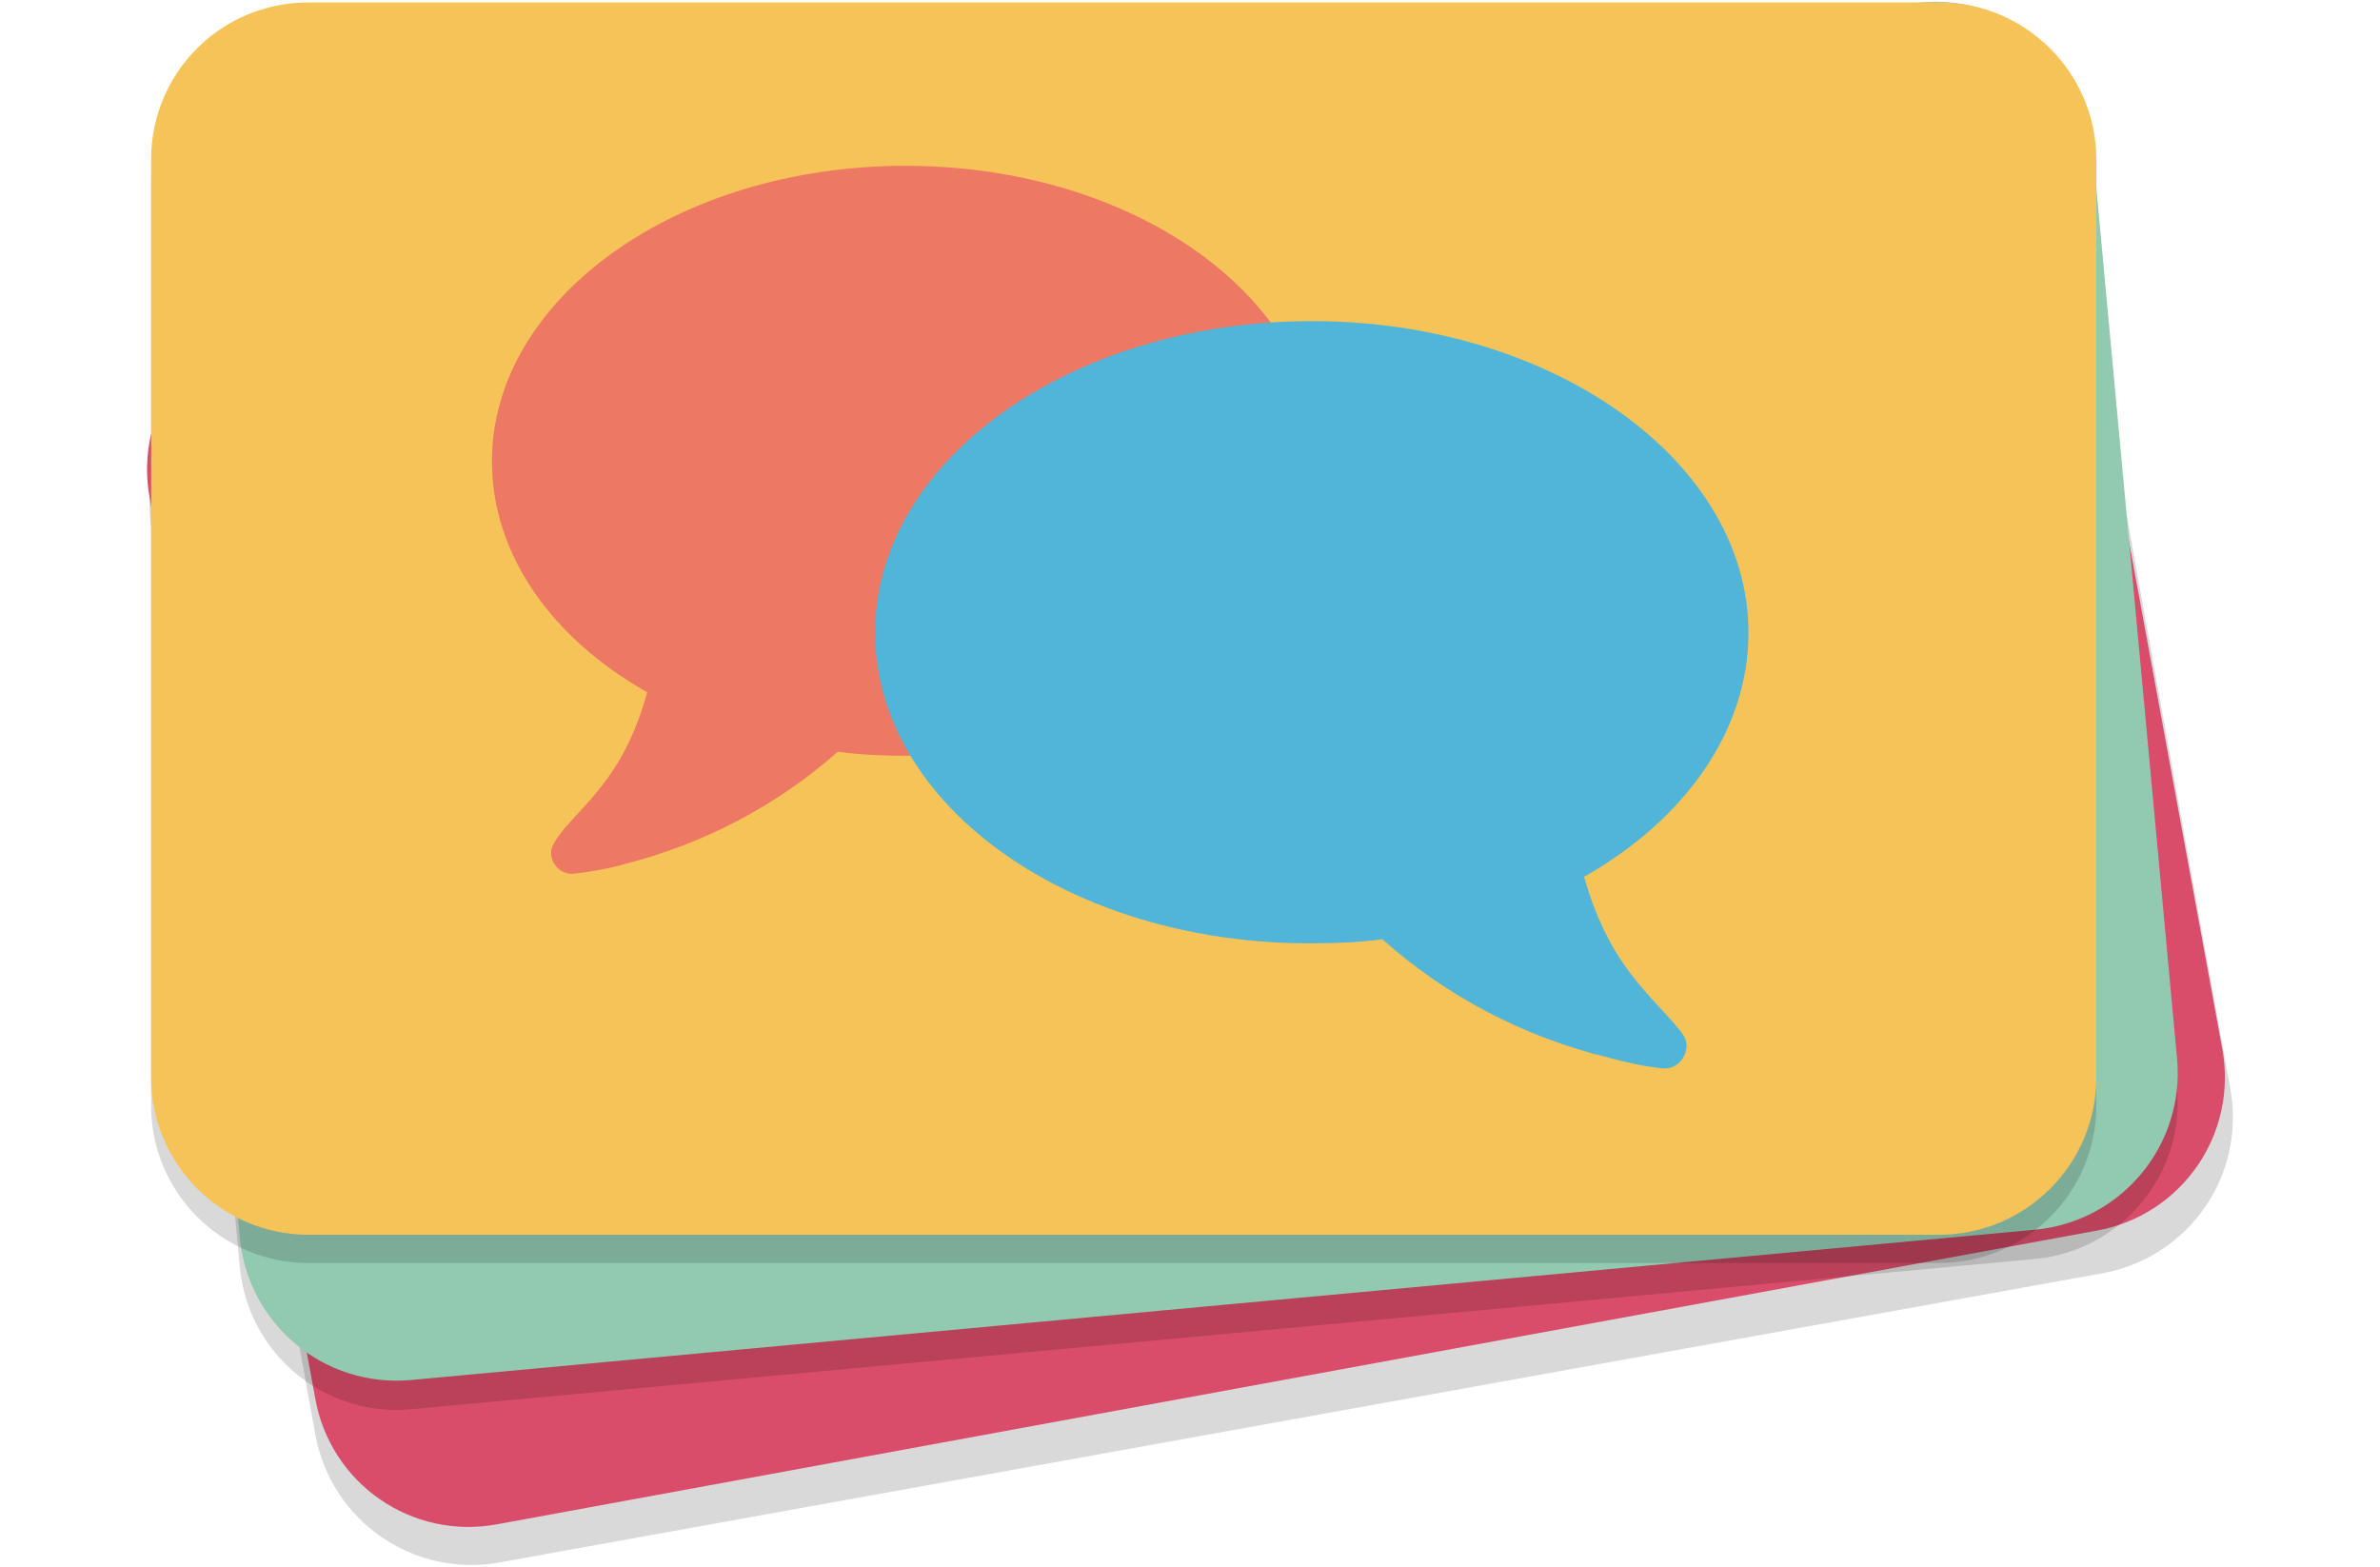 <svg enable-background="new 674.5 0 3260 2146" height="2146" viewBox="674.5 0 3260 2146" width="3260" xmlns="http://www.w3.org/2000/svg"><path d="m1056.891 478.526 2197.653-397.815c117.411-20.72 229.296 56.634 251.396 174.045l223.771 1237.646c20.72 117.41-56.633 229.297-174.043 251.396l-2197.652 396.435c-117.412 20.72-229.297-56.633-251.396-174.043l-223.773-1237.648c-22.101-117.411 56.634-229.297 174.046-250.016z" opacity=".15"/><path d="m1052.365 432.943 2189.365-401.959c117.409-22.1 229.295 55.252 250.016 172.664l226.534 1232.121c22.101 117.411-55.252 229.296-172.664 250.017l-2189.363 401.96c-117.41 22.101-229.298-55.253-250.017-172.664l-226.533-1232.123c-22.099-117.411 55.253-229.296 172.662-250.016z" fill="#d94d6a"/><path d="m1081.755 249.23 2223.895-205.815c118.793-11.049 223.771 75.973 234.822 194.765l116.028 1251.458c11.051 118.793-75.971 223.772-194.763 234.822l-2223.897 205.813c-118.792 11.051-223.771-75.972-234.82-194.765l-116.029-1251.457c-11.052-118.791 75.972-223.771 194.764-234.821z" opacity=".15"/><path d="m1081.755 209.173 2223.895-205.815c118.793-11.049 223.771 75.972 234.822 194.763l116.027 1251.46c11.051 118.794-75.971 223.771-194.763 234.823l-2223.896 205.812c-118.792 11.051-223.771-75.971-234.82-194.764l-116.029-1251.459c-11.052-117.411 75.972-223.77 194.764-234.82z" fill="#92cab1"/><path d="m1096.948 42.035h2233.565c118.793 0 215.483 96.691 215.483 215.482v1256.984c0 118.793-96.69 215.484-215.483 215.484h-2233.565c-118.791 0-215.482-96.691-215.482-215.484v-1256.983c0-118.791 96.691-215.483 215.482-215.483z" opacity=".15"/><path d="m1096.948 3.358h2233.565c118.793 0 215.483 96.692 215.483 215.483v1256.984c0 118.794-96.69 215.484-215.483 215.484h-2233.565c-118.791 0-215.482-96.69-215.482-215.484v-1256.984c0-120.173 96.691-215.483 215.482-215.483z" fill="#f6c358"/><path d="m1913.3 1035.189c-30.391 0-60.778-1.38-91.166-5.523-82.879 73.209-182.334 125.699-290.075 153.324-23.48 6.905-48.345 11.051-71.828 13.813-15.192 1.379-27.625-9.67-30.388-23.483-2.764-15.193 8.288-24.862 16.576-37.296 40.058-45.582 85.64-82.878 114.647-187.856-129.844-73.208-212.721-187.857-212.721-316.318 0-222.389 252.777-404.722 566.332-404.722 313.558 0 566.336 180.951 566.336 404.722.001 223.771-255.54 403.339-567.713 403.339z" fill="#ed7864"/><path d="m1873.24 866.672c0-236.203 267.974-426.823 598.104-426.823 330.133 0 598.104 192.001 598.104 426.823 0 135.367-88.405 256.921-225.153 334.275 31.77 111.886 80.115 151.942 121.555 198.908 9.67 12.432 22.102 22.1 17.957 38.676-2.764 15.193-16.576 26.245-31.77 24.863-26.246-2.764-51.109-8.288-75.973-15.194-113.269-27.626-219.627-82.878-308.03-161.611-31.771 4.145-64.921 5.525-96.691 5.525-330.129 1.38-598.103-189.239-598.103-425.442z" fill="#50b5d8"/></svg>